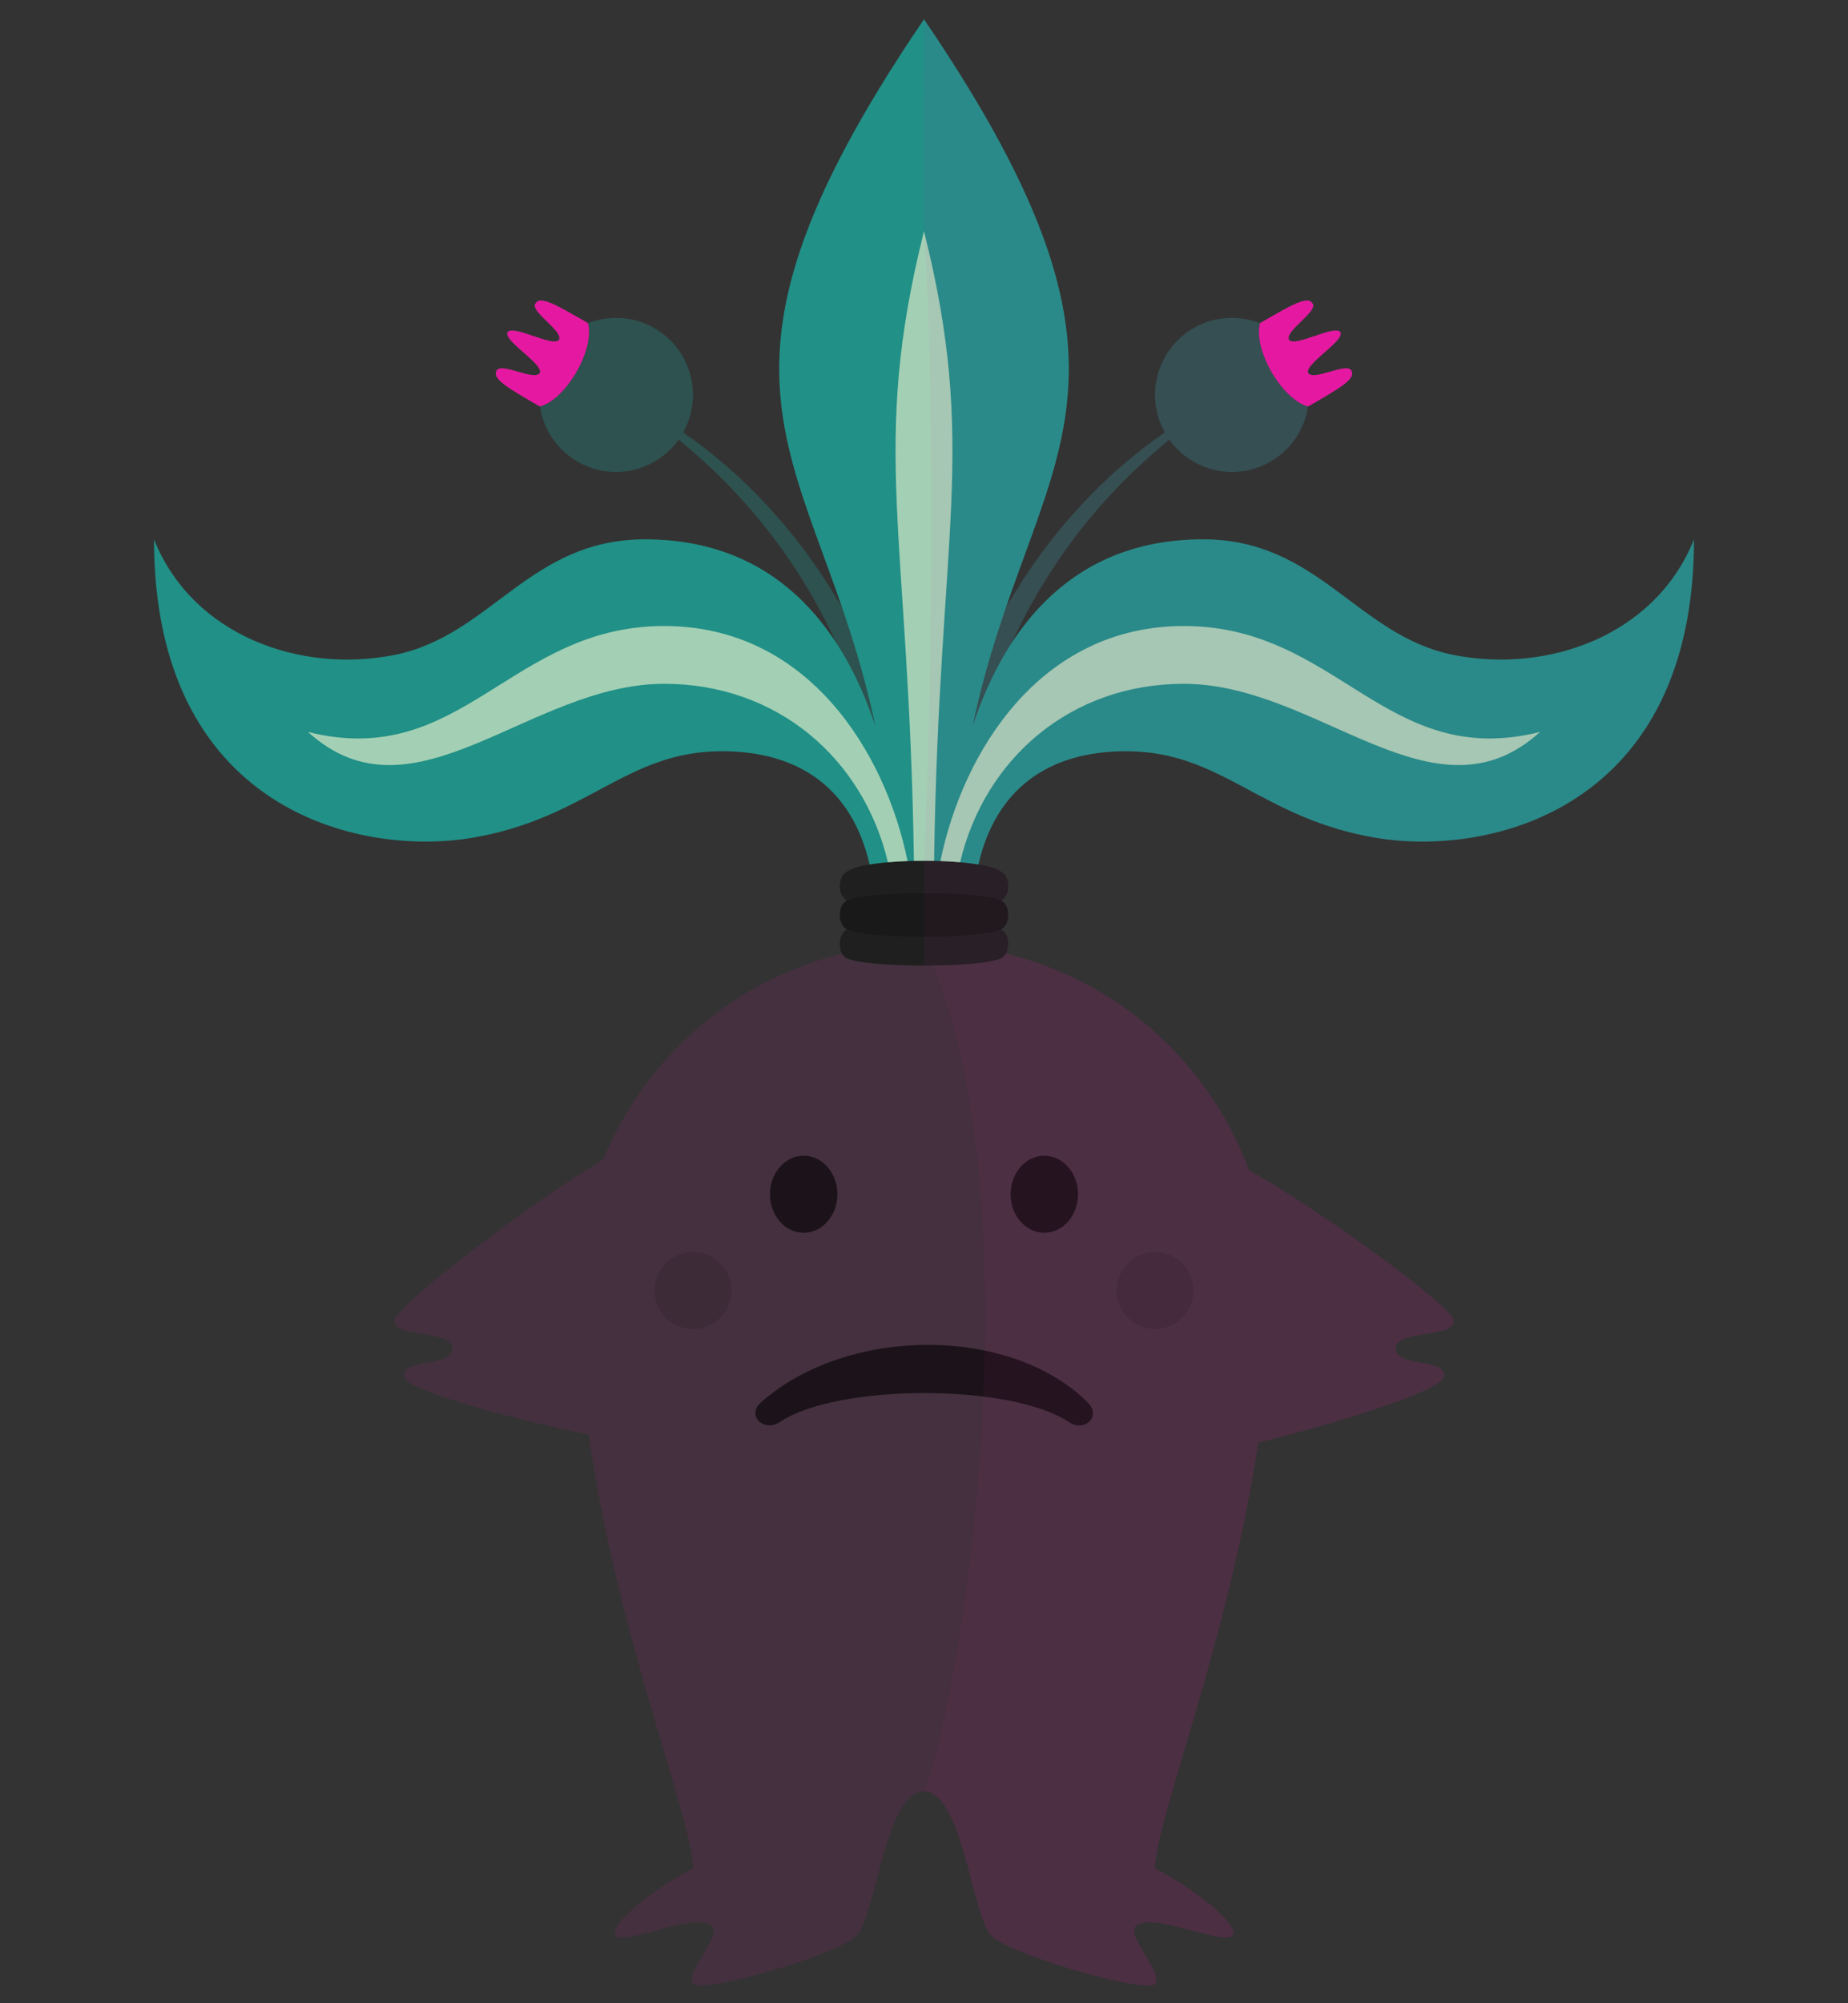 <?xml version="1.0" encoding="utf-8"?>
<!-- Generator: Adobe Illustrator 15.1.0, SVG Export Plug-In . SVG Version: 6.00 Build 0)  -->
<!DOCTYPE svg PUBLIC "-//W3C//DTD SVG 1.1//EN" "http://www.w3.org/Graphics/SVG/1.1/DTD/svg11.dtd">
<svg version="1.1" id="Layer_1" xmlns="http://www.w3.org/2000/svg" xmlns:xlink="http://www.w3.org/1999/xlink" x="0px" y="0px"
	 width="192px" height="208px" viewBox="0 0 192 208" enable-background="new 0 0 192 208" xml:space="preserve">
<rect x="0" y="0" width="192" height="208" fill="#333333" stroke="none"/>
<g id="mandragora_x5F_sad_x5F_00">
	<path id="complexion_2_" opacity="0.1" fill="#E519A1" d="M151,137c-0.376-1.505-13.201-10.931-21.236-15.509
		c-4.123-11.126-13.586-19.658-25.277-22.484c-0.122,0.209-0.277,0.389-0.486,0.493c-2,1-14,1-16,0
		c-0.219-0.086-0.381-0.264-0.504-0.479c-11.289,2.736-20.5,10.789-24.824,21.364C54.676,125.136,41.383,135.468,41,137
		c-0.5,2,6,1,6,3s-5.5,1-5,3c0.356,1.427,11.396,4.379,19.148,5.954C64.15,169.896,72,189.146,72,194c-4,2-9,6-8,7
		c1,1.001,8.419-2.581,10-1c1,1-3,5-2,6s15-3,17-5s3-15,7-15s5,13,7,15s16,6,17,5s-3-5-2-6c1.581-1.581,9,2.001,10,1c1-1-4-5-8-7
		c0-4.789,7.641-23.598,10.727-44.215c7.758-1.86,18.915-5.351,19.273-6.785c0.5-2-5-1-5-3S151.5,139,151,137z"/>
	<path id="mouth_6_" opacity="0.6" d="M111.034,147.642c-6-4-24-4-30,0c-1.664,1.109-3.494-0.672-2-2c9-8,26-8,34,0
		C114.448,147.056,112.698,148.751,111.034,147.642z"/>
	<circle id="cheek-right_5_" opacity="0.1" cx="72" cy="134" r="4"/>
	<circle id="cheek-left_5_" opacity="0.1" cx="120" cy="134" r="4"/>
	<ellipse id="eye-right_5_" opacity="0.6" cx="83.5" cy="124" rx="3.5" ry="4"/>
	<ellipse id="eye-left_5_" opacity="0.6" cx="108.5" cy="124" rx="3.5" ry="4"/>
	<path id="twist_5_" opacity="0.4" d="M104,99.5c-2,1-14,1-16,0c-1-0.393-1-2.5,0-3c-1-0.5-1-2.5,0-3c-1-0.5-1-2.5,0-3
		c2-1.5,14-1.5,16,0c1,0.5,1,2.5,0,3c1,0.5,1,2.5,0,3C105,97,105,99,104,99.5z"/>
	<path id="leaf_5_" opacity="0.6" fill="#17CFBF" d="M151,68c-10-2-14-12-26-12c-13.338,0-20.421,8.825-23.936,19.338
		C107.083,46.962,122.573,41.029,96,2c-26.573,39.029-11.083,44.962-5.064,73.338C87.421,64.825,80.338,56,67,56c-12,0-16,10-26,12
		c-9.806,1.961-21-2-25-12c0,28,21.163,32.973,33,31c12-2,16-9,26-9c8.082,0,13.548,3.924,15.348,11.764
		c3.098-0.517,8.207-0.517,11.305,0C103.452,81.924,108.918,78,117,78c10,0,14,7,26,9c11.837,1.973,33-3,33-31
		C172,66,160.806,69.961,151,68z"/>
	<path id="veining-right_5_" opacity="0.6" fill="#FAFAD2" d="M94.292,89.406C91.988,78.093,83.943,65,69,65c-16,0-21,15-37,11
		c11,10,23-5,37-5c11.754,0,20.686,7.756,23.25,18.529C92.898,89.472,93.587,89.432,94.292,89.406z"/>
	<path id="veining-center_5_" opacity="0.6" fill="#FAFAD2" d="M97.049,89.387C97.543,55.033,101.653,46.613,96,24
		c-5.653,22.613-1.543,31.033-1.049,65.387C95.647,89.372,96.353,89.372,97.049,89.387z"/>
	<path id="veining-left_5_" opacity="0.6" fill="#FAFAD2" d="M123,65c-14.943,0-22.988,13.093-25.292,24.406
		c0.705,0.025,1.394,0.065,2.042,0.123C102.314,78.756,111.246,71,123,71c14,0,26,15,37,5C144,80,139,65,123,65z"/>
	<path id="stalk-right_5_" opacity="0.2" fill="#17CFBF" d="M87.489,63.096c-4.474-7.784-10.31-13.947-16.514-18.189
		c2.134-3.812,0.819-8.643-2.978-10.834c-2.188-1.263-4.723-1.37-6.906-0.52c0.727,2.73-2.267,7.92-4.997,8.656
		c0.355,2.316,1.717,4.457,3.904,5.721c3.601,2.079,8.141,1.039,10.506-2.277c7.758,6.31,12.976,13.676,16.409,21.171
		c1.679,2.585,3.005,5.475,4.021,8.515C89.962,70.748,88.74,66.746,87.489,63.096z"/>
	<path id="stalk-left_5_" opacity="0.2" fill="#17CFBF" d="M130.907,33.553c-2.185-0.851-4.719-0.743-6.907,0.52
		c-3.795,2.192-5.11,7.021-2.976,10.834c-6.204,4.243-12.04,10.406-16.514,18.189c-1.251,3.65-2.473,7.652-3.446,12.242
		c1.017-3.04,2.343-5.93,4.021-8.515c3.434-7.495,8.651-14.86,16.408-21.17c2.365,3.315,6.906,4.355,10.506,2.276
		c2.188-1.264,3.549-3.404,3.904-5.721C133.174,41.473,130.181,36.283,130.907,33.553z"/>
	<path id="flower-right_5_" fill="#E519A1" d="M61.091,33.549c-3.465-2.001-4.984-2.878-5.484-2.012s2.964,2.866,2.464,3.732
		s-4.83-1.635-5.33-0.769c-0.5,0.865,3.83,3.366,3.33,4.232s-3.964-1.135-4.465-0.268c-0.499,0.865,1.021,1.743,4.485,3.744
		C58.823,41.478,61.822,36.28,61.091,33.549z"/>
	<path id="flower-left_5_" fill="#E519A1" d="M130.908,33.549c3.465-2.001,4.984-2.878,5.484-2.012s-2.964,2.866-2.464,3.732
		s4.829-1.635,5.33-0.769c0.5,0.865-3.83,3.366-3.33,4.232s3.964-1.135,4.464-0.268c0.5,0.865-1.021,1.743-4.484,3.744
		C133.176,41.478,130.177,36.28,130.908,33.549z"/>
	<path id="shadow_4_" opacity="0.05" fill="#E519A1" d="M117,78c10,0,14,7,26,9c11.837,1.973,33-3,33-31c-4,10-15.194,13.961-25,12
		c-10-2-14-12-26-12c-9.48,0-15.79,4.47-19.914,10.824v-0.001c3.434-7.495,8.651-14.86,16.408-21.17
		c2.365,3.315,6.906,4.355,10.506,2.276c2.188-1.264,3.549-3.404,3.904-5.721c-0.113-0.03-0.227-0.079-0.34-0.124
		c0.115,0.045,0.23,0.095,0.344,0.125c3.463-2.001,4.984-2.879,4.484-3.744c-0.5-0.867-3.964,1.134-4.464,0.268
		s3.83-3.367,3.33-4.232c-0.501-0.866-4.83,1.635-5.33,0.769s2.964-2.866,2.464-3.732s-2.02,0.011-5.484,2.012
		c-0.019,0.068-0.024,0.146-0.038,0.217c0.014-0.07,0.019-0.146,0.037-0.213c-2.185-0.851-4.719-0.743-6.907,0.52
		c-3.795,2.192-5.11,7.021-2.976,10.834c-6.204,4.243-12.04,10.405-16.513,18.188C110.994,44.178,118.273,34.715,96,2
		c0,0-0.143,20.006,0,22c1,14,1,43.999,0,65.375v0.001c-0.054,1.154-0.049,2.057,0,2.769v8.105c0.32,0,0.64-0.003,0.957-0.007
		C107.554,126.878,99.889,176.279,96,186c4,0,5,13,7,15s16,6,17,5s-3-5-2-6c1.581-1.581,9,2.001,10,1c1-1-4-5-8-7
		c0-4.789,7.641-23.598,10.727-44.215c7.758-1.86,18.915-5.351,19.273-6.785c0.5-2-5-1-5-3s6.5-1,6-3
		c-0.376-1.505-13.201-10.931-21.236-15.509c-4.123-11.126-13.586-19.658-25.277-22.484c0.459-0.788,0.305-2.111-0.486-2.507
		c1-0.5,1-2.5,0-3c1-0.5,1-2.5,0-3c-0.413-0.31-1.258-0.555-2.348-0.736C103.452,81.924,108.918,78,117,78z"/>
	<path id="twist_3_" opacity="0.2" d="M104,96.5c-2,1-14,1-16,0c-1-0.5-1-2.5,0-3c2-1,14-1,16,0C105,94,105,96,104,96.5z"/>
</g>
</svg>

